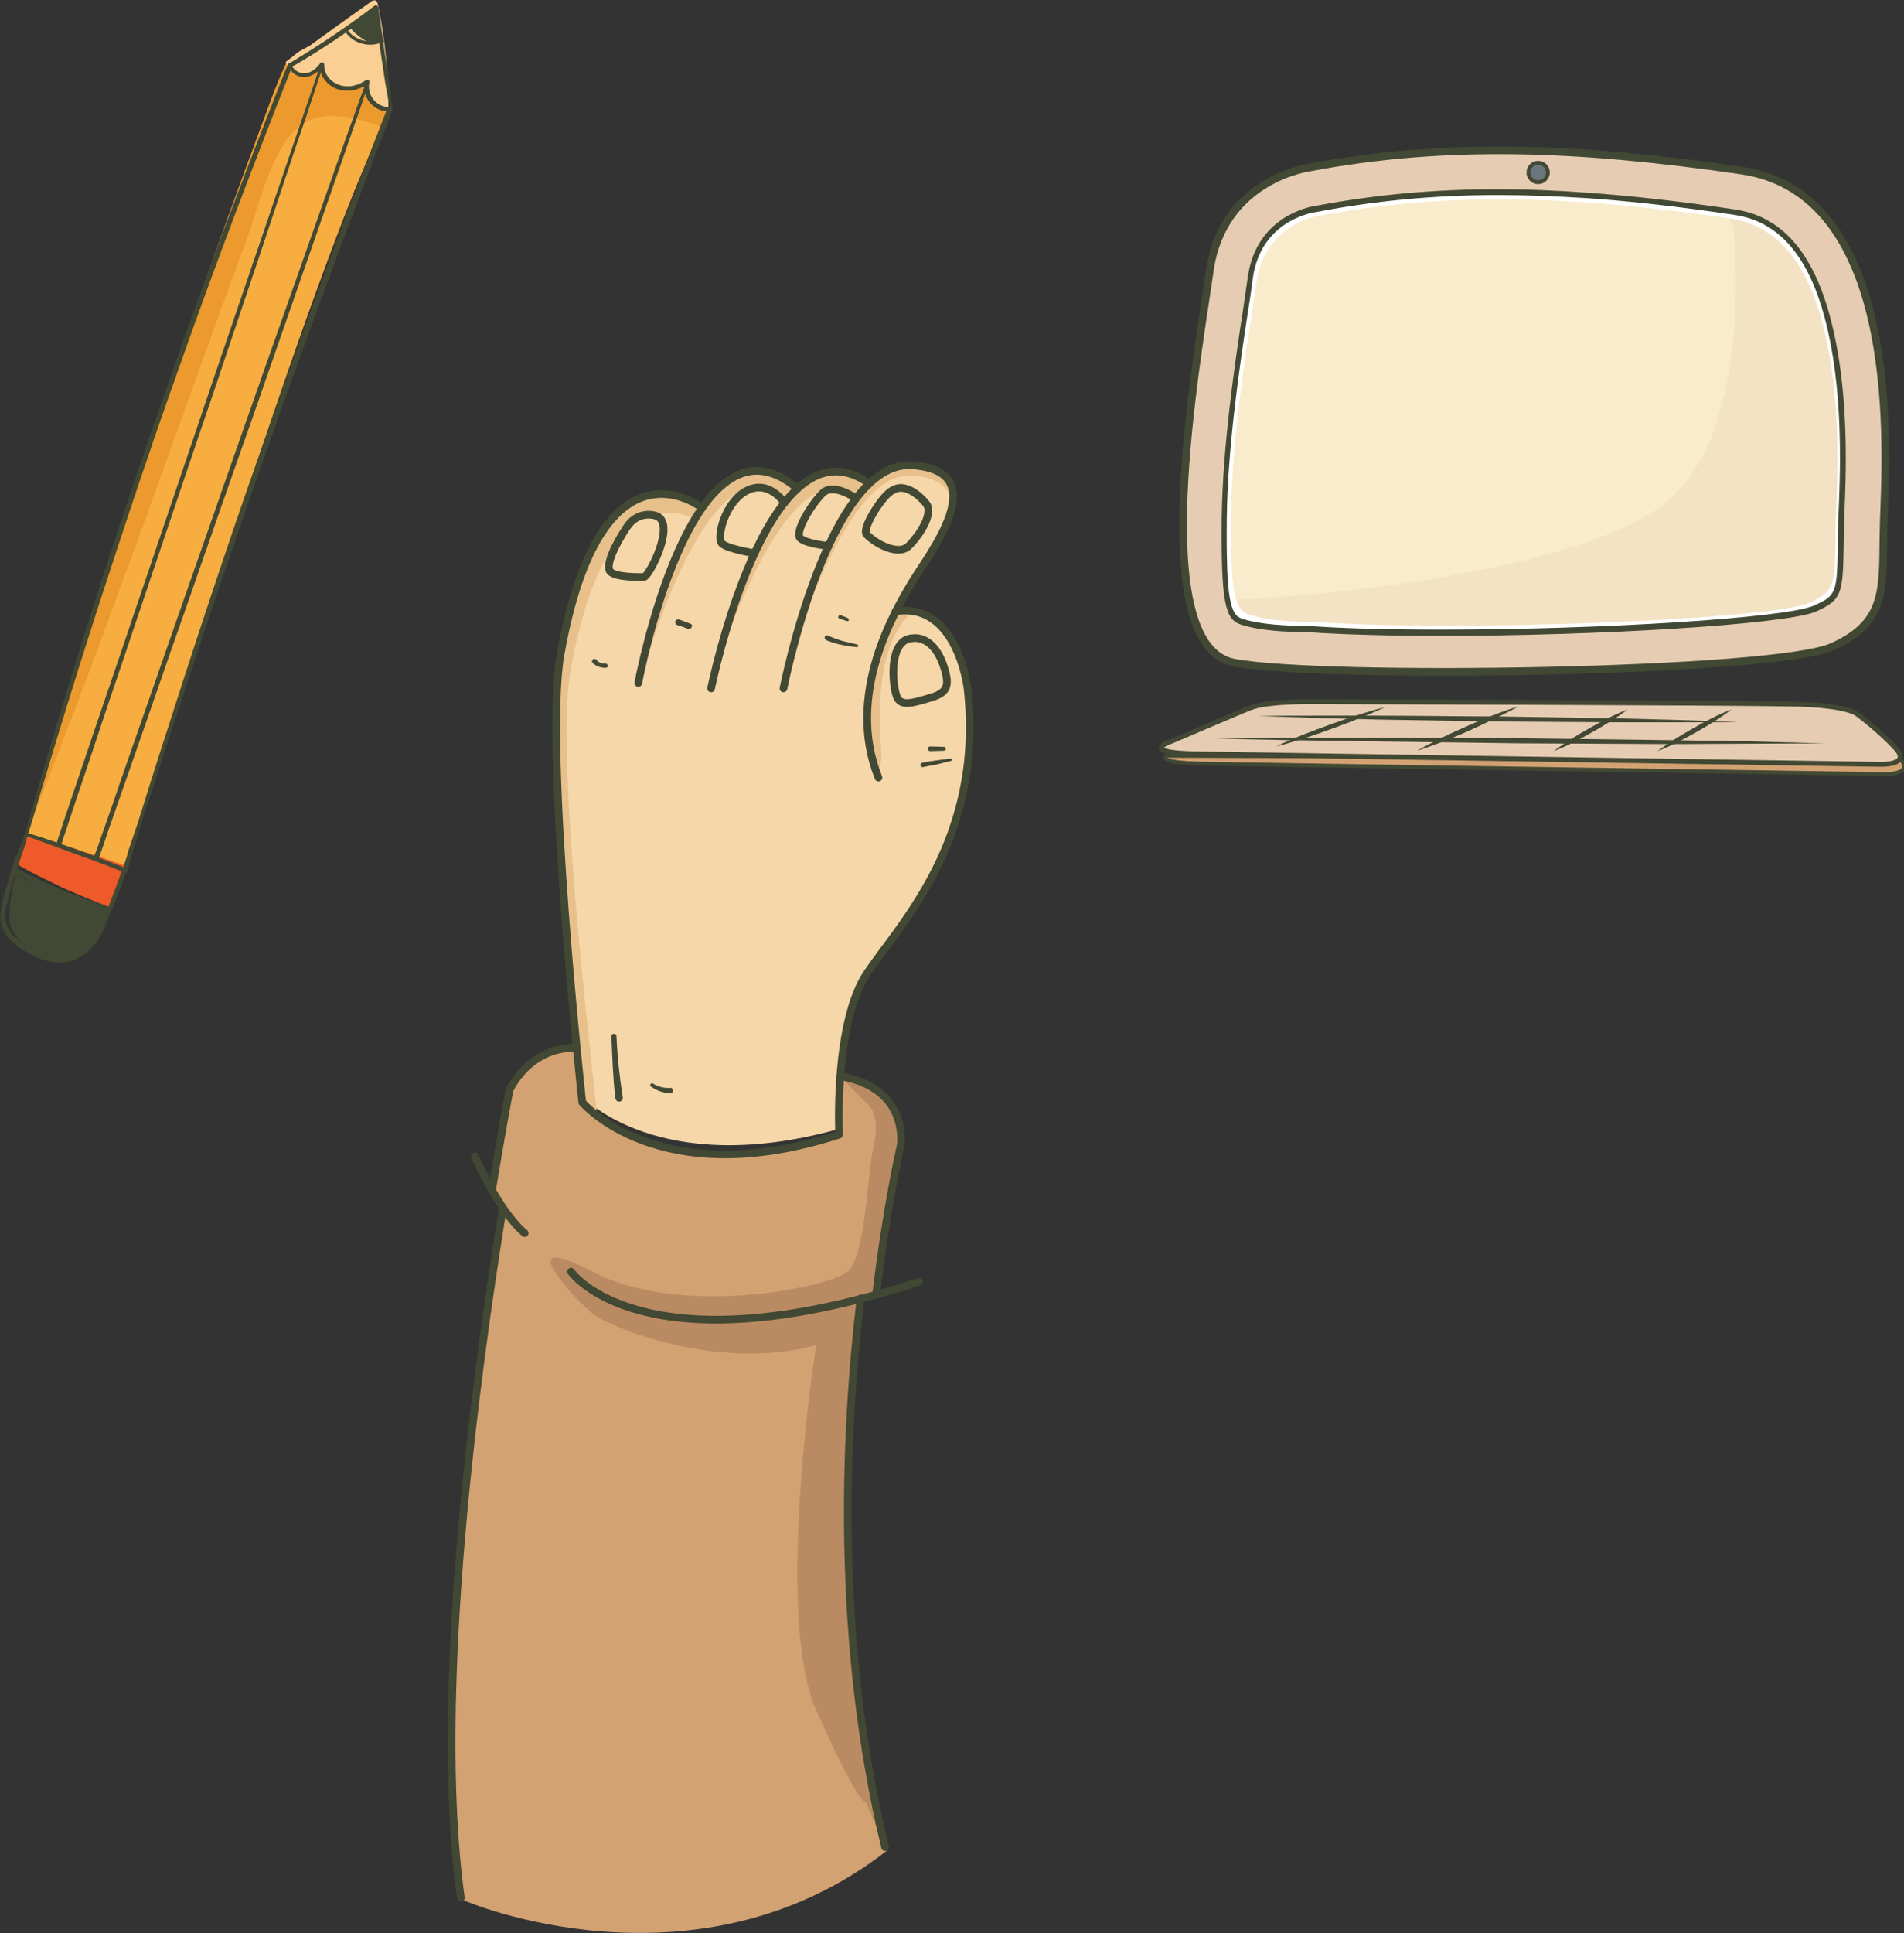 <?xml version="1.0" encoding="utf-8"?>
<!-- Generator: Adobe Illustrator 22.1.0, SVG Export Plug-In . SVG Version: 6.00 Build 0)  -->
<svg version="1.1" id="圖層_1" xmlns="http://www.w3.org/2000/svg" xmlns:xlink="http://www.w3.org/1999/xlink" x="0px" y="0px"
	 viewBox="0 0 489.2 496.5" style="enable-background:new 0 0 489.2 496.5;" xml:space="preserve">
<rect x="0" y="0" width="489.2" height="496.5" fill="#333333" stroke="none"/>
<style type="text/css">
	.st0{fill:#E6CCB2;stroke:#414833;stroke-width:1.973;stroke-linecap:round;stroke-linejoin:round;stroke-miterlimit:10;}
	.st1{fill:#FFFFFF;}
	.st2{fill:#414833;}
	.st3{fill:#D3A273;stroke:#414833;stroke-width:0.986;stroke-miterlimit:10;}
	.st4{fill:#F9ECCC;}
	.st5{fill:#E6CCB2;stroke:#414833;stroke-width:1.25;stroke-linecap:round;stroke-linejoin:round;stroke-miterlimit:10;}
	.st6{opacity:0.2;fill:#DDBEA9;}
	.st7{fill:#6C757D;stroke:#414833;stroke-width:0.986;stroke-linecap:round;stroke-linejoin:round;stroke-miterlimit:10;}
	.st8{fill:#F8AD40;}
	.st9{fill:#EC992E;}
	.st10{fill:#FBCF94;}
	.st11{fill:#EE5A29;}
	.st12{fill:#F6D7A9;}
	.st13{fill:#D3A273;}
	.st14{opacity:0.3;fill:#7F5539;}
	.st15{fill:#E7C08C;}
	.st16{fill:none;stroke:#414833;stroke-width:1.973;stroke-linecap:round;stroke-linejoin:round;stroke-miterlimit:10;}
</style>
<g>
	<g>
		<path class="st0" d="M336.6,43c0,0-22.5,2.8-25.8,26.7c-3.4,23.9-16.5,96.2,6.3,100.5c22.8,4.3,138.9,2.6,153.7-4.1
			s12.7-15.9,13.2-32s5.3-84.2-36.5-90.3S371.5,36.4,336.6,43z"/>
		<g>
			<path class="st1" d="M370.5,162.4c-13.7,0-25.8-0.3-35-1c0,0,0,0,0,0c-0.1,0-0.5,0-1.3,0c-2.8,0-10-0.2-15.2-1.8
				c-3.5-1.1-4.6-5.1-4.4-26.4c0.2-18.4,3.4-40,5.6-54.3c0.4-2.9,0.8-5.4,1.1-7.6c2.1-14.8,15.1-17.3,16.6-17.5c0.2,0,0.3,0,0.5-0.1
				c15-2.9,30.2-4.2,46.4-4.2c7.4,0,15,0.3,23.1,0.9c11.5,0.8,23.8,2.2,37.9,4.3c12.3,1.8,20.4,11.8,24.6,30.6
				c3.9,17.4,3.1,36.9,2.8,46.3l-0.1,2.4c-0.1,2.2-0.1,4.3-0.1,6.3c-0.2,12.2-0.4,13.4-6.7,16.3
				C458.8,159.5,412.3,162.4,370.5,162.4z"/>
			<path class="st2" d="M384.9,50.1c7.4,0,14.9,0.3,23,0.8c11.4,0.8,23.8,2.2,37.8,4.3c12,1.8,19.9,11.6,24,30
				c3.9,17.3,3.1,36.8,2.7,46.1c0,0.9-0.1,1.7-0.1,2.4c-0.1,2.2-0.1,4.4-0.1,6.3c-0.2,12.4-0.4,13-6.3,15.6
				c-7.5,3.1-53.9,6.1-95.5,6.1c-13.7,0-25.8-0.3-35-1l-0.1,0l-0.1,0c0,0-0.5,0-1.2,0c-2.8,0-9.9-0.2-14.9-1.8c-3-1-4.1-5-3.9-25.7
				c0.2-18.4,3.4-40,5.6-54.2c0.5-3,0.8-5.5,1.1-7.6c2-14.2,14.3-16.6,15.9-16.9c0.2,0,0.3,0,0.6-0.1l0.1,0
				C353.7,51.5,368.8,50.1,384.9,50.1 M384.9,48.6c-16.4,0-31.5,1.4-46.5,4.2c-0.3,0.1-0.3,0.1-0.6,0.1c-1.8,0.3-15,2.9-17.2,18.2
				c-0.3,2.2-0.7,4.7-1.1,7.6c-2.2,14.3-5.4,36-5.6,54.5c-0.2,21.6,0.9,25.9,4.9,27.2c5.3,1.7,12.5,1.9,15.4,1.9c0.8,0,1.2,0,1.2,0
				c9.7,0.7,22,1,35,1c40.1,0,88.2-2.9,96.1-6.2c6.7-3,7-4.5,7.2-16.9c0-2,0.1-4.1,0.1-6.3c0-0.7,0.1-1.5,0.1-2.4
				c0.4-9.4,1.2-28.9-2.8-46.5c-4.3-19.1-12.6-29.3-25.3-31.2c-14.1-2.1-26.5-3.5-38-4.3C400,48.9,392.4,48.6,384.9,48.6L384.9,48.6
				z"/>
		</g>
		<path class="st3" d="M299.6,194.1c-0.8,0.8,0.1,1.8,8.6,2c15.1,0.3,175.9,2.7,175.9,2.7s8,0.3,4-4.1L299.6,194.1z"/>
		<g>
			<path class="st4" d="M321.1,157.9c-3.9-1.2-5-5.3-4.8-26c0.2-17.7,3.3-38.4,5.4-52c0.4-2.7,0.8-5.2,1.1-7.3
				c2.1-14.6,14.9-17.1,16.7-17.3c0.2,0,0.3,0,0.6-0.1c21.1-3.9,42.6-4.9,67.6-3.2c11.1,0.8,23.2,2.1,36.9,4.1
				C456.8,58,464.8,67.7,469,86c3.9,16.8,3.1,35.5,2.8,44.4c0,0.9-0.1,1.6-0.1,2.3c-0.1,2.1-0.1,4.1-0.1,6
				c-0.2,11.9-0.4,13.3-6.9,16.2c-10.2,4.2-88.8,7.5-127.4,4.8C337.2,159.7,327.6,159.9,321.1,157.9z"/>
		</g>
		<path class="st5" d="M337.7,180.2c0,0-12.1-0.2-16.5,1.6s-20.3,8.6-20.3,8.6s-8.8,2.9,6.3,3.2c15.1,0.3,175.9,2.7,175.9,2.7
			s8,0.3,4-4.1c-4-4.4-9.9-8.8-9.9-8.8s-2.4-2.4-17.5-2.6C444.6,180.5,337.7,180.2,337.7,180.2z"/>
		<g>
			<path class="st2" d="M323.3,183.9c5.1-0.1,10.3-0.1,15.4-0.1l15.4,0c10.3,0,20.6,0.2,30.9,0.2l30.9,0.5l15.4,0.4
				c5.1,0.2,10.3,0.3,15.4,0.5c-5.1,0.1-10.3,0.1-15.4,0.1l-15.4,0l-30.9-0.2c-10.3-0.2-20.6-0.3-30.9-0.5l-15.4-0.4
				C333.6,184.2,328.5,184.1,323.3,183.9z"/>
		</g>
		<g>
			<polygon class="st2" points="312.3,189.7 331.9,189.5 351.5,189.5 390.7,189.6 429.8,190.1 449.4,190.4 469,190.9 449.4,191 
				429.8,191.1 390.6,190.9 351.5,190.4 331.9,190.1 			"/>
		</g>
		<g>
			<path class="st2" d="M355.9,181.6c-4.5,2.1-9.1,3.9-13.8,5.6c-4.7,1.7-9.4,3.3-14.2,4.5c4.5-2.2,9.1-3.9,13.8-5.6
				C346.4,184.4,351.1,182.8,355.9,181.6z"/>
		</g>
		<g>
			<path class="st2" d="M390.2,181.4c-4.2,2.3-8.5,4.3-12.8,6.3c-4.4,1.9-8.8,3.7-13.3,5.1c4.2-2.4,8.5-4.4,12.8-6.3
				C381.2,184.6,385.6,182.8,390.2,181.4z"/>
		</g>
		<g>
			<path class="st2" d="M418.2,182.2c-2.9,2.2-6,4.1-9.2,5.9c-3.2,1.8-6.4,3.5-9.8,4.8c2.9-2.2,6-4.1,9.2-5.9
				C411.6,185.2,414.8,183.5,418.2,182.2z"/>
		</g>
		<g>
			<path class="st2" d="M444.9,182.2c-2.9,2.2-6,4.1-9.2,5.9c-3.2,1.8-6.4,3.5-9.8,4.8c2.9-2.2,6-4.1,9.2-5.9
				C438.2,185.2,441.5,183.5,444.9,182.2z"/>
		</g>
		<path class="st6" d="M317.6,154c34.4-1.7,91.6-9.3,110.7-25.2c22.9-19,17-71,17-71l-0.8-1.7C456.8,58,464.8,67.7,469,86
			c3.9,16.8,3.1,35.5,2.8,44.4c0,0.9-0.1,1.6-0.1,2.3c-0.1,2.1-0.1,4.1-0.1,6c-0.2,11.9-0.4,13.3-6.9,16.2
			c-10.2,4.2-88.8,7.5-127.4,4.8c0,0-9.6,0.3-16.1-1.8C319.5,157.4,318.3,156.4,317.6,154L317.6,154z"/>
		<circle class="st7" cx="395.2" cy="44.3" r="2.5"/>
	</g>
	<g>
		<path class="st8" d="M6.8,214.5c1.7-6.5,3.5-12.8,5.4-19.2c2.4-7.9,4.8-15.7,7.3-23.6c4.9-15.7,10-31.3,15.2-47
			C45.1,93.5,56,62.5,67.4,31.7c2-5.4,3.9-10.8,6.4-16c0.3,1.8,2.1,3.2,3.9,3.4c1.9,0.1,3.7-0.8,4.9-2.2c0.3,2.5,2,4.7,4.3,5.6
			s5.1,0.5,7-1.1c-0.2,1.6,0.4,3.4,1.5,4.6c1.1,1.2,2.8,1.9,4.5,1.7c-2.9,7.4-6.2,14.7-9.2,22.2c-3,7.6-5.9,15.2-8.7,22.9
			c-5.6,15.3-10.9,30.8-16.1,46.3c-2.1,6.4-4.2,12.9-6.3,19.3c-1.1,3.3-2.1,6.5-3.2,9.8c-0.5,1.6-1.1,3.3-1.6,4.9
			c-0.5,1.5-1.3,3.1-1.5,4.7c-0.7,5.1-3.4,10.6-5,15.5c-1.6,5.1-3.1,10.3-5,15.4c-3.7,9.9-7,20.1-10.4,30.1
			c-0.2,0.7-0.7,3.3-1.3,3.7c-0.8,0.5-2-0.2-3-0.6c-2.5-0.9-5-1.7-7.5-2.5C16.5,217.8,11.7,216.2,6.8,214.5z"/>
		<path class="st9" d="M100.1,27.8c-0.6,1.7-1.3,3.3-2,4.9c-6.9-2.8-15.2-4.7-21-0.4c-7.2,5.3-10.6,20.7-13.6,28.8
			c-13.8,37.5-27,75.3-41.1,112.8c-4.9,13-9.9,25.9-15,38.8c1.5-5.8,3.2-11.6,4.9-17.4c2.4-7.9,4.8-15.7,7.3-23.6
			c4.9-15.7,10-31.3,15.2-47C45.1,93.5,56,62.5,67.4,31.7c2-5.4,3.9-10.8,6.4-16c0.3,1.8,2.1,3.2,3.9,3.4c1.9,0.1,3.7-0.8,4.9-2.2
			c0.3,2.5,2,4.7,4.3,5.6c2.3,0.9,5.1,0.5,7-1.1c-0.2,1.6,0.4,3.4,1.5,4.6C96.7,27.2,98.4,27.9,100.1,27.8z"/>
		<g>
			<path class="st10" d="M76.7,13.3c-1.1,0.9-2.2,1.8-3.3,2.6c0.6,1.8,2.3,3.1,4.2,3.3c1.9,0.2,3.8-0.9,4.7-2.5
				c0.4,2.4,2,4.5,4.3,5.6c2.2,1,4.9,0.9,7-0.3c0.4,1.4,0.9,2.8,1.8,3.9c0.9,1.1,2.2,2,3.7,2.1c0.2,0,0.5,0,0.6-0.2
				c0.1-0.1,0.1-0.2,0.1-0.3c0-8.8-0.9-17.6-2.7-26.3c-0.1-0.4-0.2-0.8-0.5-1c-0.5-0.3-1.1,0-1.5,0.4c-7.1,5-14.1,10.1-21.1,15.2
				c2.4-1.8,4.6-3.2,7.1-4.9"/>
			<path class="st2" d="M90.3,7.1c2-1.8,4.3-3.3,6.6-4.6c0.2,1.2,0.5,2.5,0.7,3.7c0.3,1.5,0.6,3,1,4.5c-1.6,0.7-3.2,0.4-4.8-0.3
				C93.4,10.2,89.7,7.6,90.3,7.1z"/>
			<path class="st2" d="M21.3,244.4c-2.5,1.6-5.7,2.1-8.6,1.5c-2.9-0.6-5.6-2.3-7.6-4.4c-0.9-0.9-1.7-2-2.2-3.2
				c-0.6-1.6-0.6-3.3-0.4-5c0.2-3.1,0.9-6.2,1.5-9.2c-0.4,1.7,21.7,8.7,24.2,9.3C26.9,237.5,25.2,241.8,21.3,244.4z"/>
			<path class="st11" d="M4.7,222c0.9-2.5,1.8-5,2.4-7.6c8.5,2.3,16.9,5,25.2,8c0.4,0.2-3.4,9.3-3.7,10.4c0,0.1-0.1,0.2-0.2,0.2
				c-0.1,0-0.1,0-0.2,0c-4.1-1.6-8.1-3.2-12.1-5C15.2,227.5,4.5,222.5,4.7,222z"/>
			<g>
				<g>
					<path class="st2" d="M7,213.9c4.3,1.3,8.6,2.8,12.8,4.3c4.2,1.5,8.4,3.2,12.6,4.8c-0.3,0.2-0.5,0.3-0.8,0.5
						c0.9-3.3,2.1-6.6,3.3-9.8c0.2-0.5,0.9-0.2,0.7,0.3c-1.1,3.2-2,6.5-2.9,9.8c-0.1,0.3-0.5,0.4-0.8,0.3c-4.1-1.8-8.4-3.3-12.6-4.8
						c-4.2-1.6-8.4-3.1-12.6-4.6C6.2,214.5,6.5,213.8,7,213.9L7,213.9z"/>
				</g>
				<g>
					<g>
						<path class="st2" d="M6.4,214.2c3.7-13.1,7.5-26.1,11.5-39.1c4-13,8.1-26,12.4-38.9c4.3-12.9,8.7-25.8,13.2-38.6
							c4.5-12.8,9.1-25.6,13.9-38.3c4.8-12.7,9.7-25.4,14.7-38.1c0.6-1.6,1.2-3.1,1.9-4.7c0.3-0.7,1.4-0.2,1.1,0.5
							c-5,12.6-9.9,25.3-14.7,38c-4.8,12.7-9.5,25.5-14,38.3c-4.6,12.8-9,25.7-13.3,38.6c-4.3,12.9-8.5,25.8-12.6,38.8
							c-4.1,13-8,26-11.9,39c-0.5,1.6-1,3.2-1.4,4.8C6.9,214.9,6.3,214.7,6.4,214.2L6.4,214.2z"/>
					</g>
					<g>
						<path class="st2" d="M32.4,222.1c3.4-12.6,7.5-25.1,11.5-37.5c4.1-12.8,8.3-25.6,12.6-38.4c4.3-12.9,8.8-25.7,13.3-38.5
							c4.5-12.7,9.1-25.4,13.8-38.1c4.6-12.4,9.3-24.8,14.1-37.1c0.6-1.5,1.2-3.1,1.8-4.6c0.3-0.8,1.6-0.3,1.3,0.5
							c-4.8,12.3-9.4,24.6-14,36.9c-4.7,12.6-9.3,25.2-13.8,37.8c-4.6,12.8-9.1,25.6-13.5,38.5c-4.4,12.8-8.7,25.6-12.9,38.4
							c-4.2,12.5-8.2,25.1-12.3,37.7c-0.5,1.5-1,3-1.5,4.5C32.8,222.5,32.4,222.3,32.4,222.1L32.4,222.1z"/>
					</g>
					<g>
						<path class="st2" d="M75,16.7c0.4,1.4,2,2.2,3.4,2.1c1.6-0.1,3-1.3,3.9-2.6c0.4-0.5,1-0.1,1,0.4c-0.1,2.3,1.5,4.3,3.6,5.1
							c2.4,1,5.1,0.3,7.1-1.1c0.4-0.3,1,0,0.9,0.5c-0.7,3.4,1.9,6.6,5.4,6.4c0.7,0,0.8,1,0.1,1.1c-4.2,0.4-7.6-3.5-6.7-7.6
							c0.3,0.2,0.6,0.3,0.9,0.5c-2.4,1.7-5.6,2.4-8.4,1.2c-2.5-1.1-4.2-3.6-4.1-6.3c0.3,0.1,0.7,0.3,1,0.4c-1.2,1.6-3,3-5,3
							c-1.8,0-3.5-1.2-3.9-3C74.2,16.5,74.9,16.3,75,16.7L75,16.7z"/>
					</g>
					<g>
						<path class="st2" d="M100.1,27.3c-0.9-4.2-1.5-8.4-2.1-12.6C97.3,10.4,96.7,6.2,96,2c0.3,0.1,0.7,0.3,1,0.4
							C90.1,7.7,82.9,12.6,75.3,17c-0.6,0.4-1.3-0.5-0.7-0.9c7.5-4.5,14.7-9.3,21.6-14.6c0.4-0.3,0.9,0,1,0.4
							c0.6,4.2,1.2,8.4,1.8,12.7c0.6,4.2,1.3,8.5,1.7,12.7C100.8,27.7,100.2,27.7,100.1,27.3L100.1,27.3z"/>
					</g>
					<g>
						<path class="st2" d="M89.1,7.5c1.8,2.5,5,3.8,8,2.7c0.6-0.2,1,0.7,0.4,0.9c-3.2,1.1-7.4-0.2-9-3.4C88.3,7.5,88.8,7.2,89.1,7.5
							L89.1,7.5z"/>
					</g>
					<g>
						<path class="st2" d="M8.5,210c-1.5,4.5-2.9,9.1-4.3,13.6c-0.1-0.3-0.2-0.5-0.3-0.8c4.5,2.4,9.1,4.6,13.9,6.5
							c2.4,0.9,4.8,1.8,7.2,2.6c0.6,0.2,1.2,0.4,1.8,0.6c0.3,0.1,0.5,0.2,0.8,0.3c0.4,0.1,0.4-0.2,0.5-0.5c0.5-1.2,0.9-2.5,1.4-3.7
							c1-2.8,2.1-5.7,3.1-8.5c0.3-0.7,1.3-0.2,1.1,0.5c-1,2.7-2,5.4-3,8c-0.5,1.4-1,2.7-1.5,4.1c-0.2,0.4-0.3,1-0.7,1.2
							c-0.4,0.3-1,0.2-1.5,0.1c-5.3-1.5-10.4-3.5-15.4-5.8c-2.8-1.3-5.5-2.7-8.2-4.1c-0.3-0.2-0.4-0.5-0.3-0.8
							c1.5-4.5,3.2-8.9,4.9-13.4C8.2,209.5,8.7,209.7,8.5,210L8.5,210z"/>
					</g>
					<g>
						<path class="st2" d="M28.9,232.3c-1.1,3.7-2.3,7.6-4.9,10.7c-2.4,2.7-5.6,4.4-9.2,4.2c-3.7-0.2-7.4-2-10.3-4.2
							c-1.3-1-2.6-2.2-3.4-3.7c-0.9-1.6-1.2-3.4-0.9-5.3c0.3-2.4,1-4.7,1.7-7c0.6-2.3,1.3-4.7,2.1-7c0.2-0.7,1.3-0.3,1.1,0.5
							c-1.3,3.8-2.4,7.6-3.3,11.5c-0.4,1.8-0.7,3.6-0.1,5.4c0.5,1.5,1.5,2.7,2.7,3.7c2.5,2.2,5.9,4,9.2,4.5c3.4,0.6,6.6-0.6,9.1-3
							c2.9-2.9,4.4-6.9,5.8-10.7C28.4,231.6,29,231.8,28.9,232.3L28.9,232.3z"/>
					</g>
					<g>
						<path class="st2" d="M94.5,22c-0.6,1.8-1.2,3.6-1.8,5.4c-1.7,4.8-3.3,9.6-5,14.4c-2.5,7.2-5,14.3-7.5,21.5
							c-3,8.7-6.1,17.4-9.1,26.1c-3.3,9.5-6.6,19.1-10,28.6c-3.4,9.6-6.7,19.2-10.1,28.9c-3.1,9-6.3,17.9-9.4,26.9
							c-2.6,7.6-5.3,15.2-7.9,22.7c-1.9,5.4-3.8,10.9-5.7,16.3c-0.9,2.6-1.7,5.2-2.7,7.7c0,0.1-0.1,0.2-0.1,0.3
							c-0.3,0.7-1.4,0.3-1.1-0.5c0,0,0-0.1,0-0.1c0-0.1,0.1-0.2,0,0c0-0.1,0.1-0.2,0.1-0.3c0.1-0.3,0.2-0.7,0.4-1
							c0.5-1.3,0.9-2.6,1.4-4c1.7-4.8,3.4-9.6,5-14.4c2.5-7.2,5-14.3,7.5-21.5c3-8.7,6.1-17.4,9.1-26.1c3.3-9.5,6.7-19,10-28.6
							c3.4-9.6,6.7-19.2,10.1-28.8c3.2-9,6.3-17.9,9.5-26.9c2.7-7.6,5.3-15.1,8-22.7c1.9-5.4,3.8-10.9,5.8-16.3
							c0.9-2.6,1.8-5.2,2.8-7.7c0-0.1,0.1-0.2,0.1-0.3C94,21.3,94.6,21.6,94.5,22L94.5,22z"/>
					</g>
					<g>
						<path class="st2" d="M82.8,17.5c-0.6,1.8-1.2,3.6-1.8,5.4c-1.6,4.9-3.2,9.7-4.9,14.5c-2.4,7.2-4.8,14.4-7.2,21.6
							C66,67.8,63,76.5,60.1,85.2c-3.2,9.6-6.4,19.1-9.7,28.7c-3.3,9.7-6.5,19.3-9.8,29c-3,9-6.1,18-9.1,27
							c-2.6,7.6-5.2,15.3-7.7,22.9c-1.8,5.5-3.7,10.9-5.5,16.4c-0.9,2.6-1.7,5.2-2.6,7.8c0,0.1-0.1,0.2-0.1,0.3
							c-0.2,0.7-1.4,0.3-1.1-0.5c0,0,0-0.1,0-0.1c0-0.1,0.1-0.2,0,0c0-0.1,0.1-0.2,0.1-0.3c0.1-0.3,0.2-0.7,0.3-1
							c0.4-1.3,0.9-2.6,1.3-4c1.6-4.8,3.3-9.7,4.9-14.5c2.4-7.2,4.9-14.4,7.3-21.5c3-8.7,5.9-17.5,8.9-26.2
							c3.2-9.6,6.5-19.1,9.7-28.7c3.3-9.6,6.5-19.3,9.8-28.9c3.1-9,6.1-18,9.2-27c2.6-7.6,5.2-15.3,7.8-22.9
							c1.9-5.5,3.7-10.9,5.6-16.4c0.9-2.6,1.7-5.2,2.7-7.8c0-0.1,0.1-0.2,0.1-0.3C82.3,16.8,82.9,17.1,82.8,17.5L82.8,17.5z"/>
					</g>
				</g>
			</g>
		</g>
	</g>
	<g>
		<path class="st13" d="M228,475.2l-0.1-0.2c-12.8-52.9-10.4-106.4-6.3-140.9l0,0.1c1.3-0.3,2.6-0.7,3.9-1.1l0,0
			c2.8-23.4,6.3-38.2,6.3-38.2s2.5-14.8-15.5-17.9l0,0c-0.6,8.4-0.3,15-0.3,15c-46.4,15.2-66-8.3-66-8.3s-0.6-5.7-1.5-14.5l-0.5-0.3
			c-12.3-0.2-16.7,11.6-16.7,11.6s-1.9,9.9-4.5,25.7l0,0c0.9,1.5,1.8,3.1,2.9,4.6l0,0c-6.9,41.9-18.1,124.4-10.8,177.1
			C118.9,488.1,178.7,513.7,228,475.2z"/>
		<path class="st14" d="M227.4,474.4c-12.8-52.9-10.4-106.4-6.3-140.9l3.9-1c2.8-23.4,6.3-38.2,6.3-38.2s2.5-14.8-15.5-17.9l6.7,6.8
			c0,0,3.9,2,2,10.9s-2,28.6-6.9,32.6c-4.9,3.9-42.4,11.8-65.1,0s-3.9,7.9,0,10.9c3.9,3,31.6,14.8,57.2,7.9c0,0-10.9,69,0,93.7
			c10.9,24.7,12.8,23.7,12.8,23.7L227.4,474.4z"/>
		<path class="st12" d="M230.1,156.7c1.6-3.2,3.1-5.7,4.2-7.4c4.3-7.1,21.5-28.4,0-29.8c-3.9-0.3-7.5,1.5-10.7,4.5l-0.9-0.6
			c-6.8-4.5-12.8-2.9-17.9,1.8l0,0c-9.9-8.1-17.9-3.7-24.2,5.2l-0.3-0.1c0,0-25.9-20.1-36.2,37.6c-4.3,24.1,5.6,113.8,5.6,113.8
			s19.5,21.2,66,8.2c0,0-1.4-28.4,7.2-41.1s30.1-34.1,25.8-72.4C248.6,176.3,245.9,154.2,230.1,156.7"/>
		<path class="st15" d="M166.4,168.8c0,0,16.8-58.2,35.5-40.4l3-3c-27.2-22.9-40.8,50-40.8,50L166.4,168.8z"/>
		<path class="st15" d="M185.1,168.8c0,0,17.8-56.2,35.5-40.4l2.1-4.5c-25.8-17.2-40.1,53-40.1,53L185.1,168.8z"/>
		<path class="st15" d="M204.8,163.8c0,0,12.5-38.9,26.6-41.4c5.6-1,12.8,1,13.8,7.9c0,0,1.3-9.9-11.1-10.8
			c-21.5-1.4-33,57.3-33,57.3L204.8,163.8z"/>
		<path class="st15" d="M226.5,194.4c-2-23.7,3-32.6,7.5-36.9l0,0c-1.2-0.1-2.6-0.1-4,0.1l0,0c-5.1,10-10.9,26.4-4.4,42.7
			L226.5,194.4z"/>
		<path class="st15" d="M180.4,130.4l-0.3-0.1c0,0-25.9-20.3-36.2,37.9c-4.3,24.4,5.6,114.9,5.6,114.9s2,2,3.9,3
			c-1.8-16.8-10.7-91.9-6.9-113.4c8.1-45.9,25.2-42.6,32.4-39.3L180.4,130.4z"/>
		<g>
			<path class="st2" d="M167.2,279c1.5,1.1,3.2,1.7,5,1.8c0.4,0,0.7-0.3,0.7-0.7c0-0.4-0.3-0.8-0.7-0.7c-1.6,0.1-3.1-0.3-4.4-1.1
				c-0.2-0.1-0.5-0.1-0.6,0.1C167,278.5,167,278.9,167.2,279L167.2,279z"/>
		</g>
		<g>
			<path class="st2" d="M157.1,266.1c0.2,5.3,0.4,10.7,1,15.9c0.2,1.4,2.1,1.1,1.9-0.2c-0.8-5.2-1.4-10.4-1.6-15.7
				C158.4,265.3,157.1,265.3,157.1,266.1L157.1,266.1z"/>
		</g>
		<g>
			<path class="st2" d="M244.1,194.8c-1.2,0.2-2.4,0.3-3.6,0.5c-1.2,0.2-2.4,0.3-3.6,0.6c-0.3,0.1-0.5,0.4-0.4,0.7
				c0.1,0.3,0.4,0.5,0.7,0.4c1.2-0.2,2.4-0.5,3.6-0.7c1.2-0.3,2.4-0.6,3.6-0.9C244.7,195.4,244.6,194.7,244.1,194.8L244.1,194.8z"/>
		</g>
		<g>
			<path class="st2" d="M242.5,191.8c-1.2,0-2.3-0.1-3.5-0.1c-0.3,0-0.6,0.2-0.6,0.6c0,0.3,0.2,0.6,0.6,0.6c1.2,0,2.3-0.1,3.5-0.1
				c0.2,0,0.5-0.2,0.5-0.4C243,192,242.8,191.8,242.5,191.8L242.5,191.8z"/>
		</g>
		<g>
			<path class="st2" d="M220.2,165.5c-1.3-0.3-2.6-0.6-3.8-0.9c-0.6-0.2-1.2-0.4-1.8-0.6c-0.6-0.2-1.2-0.5-1.9-0.8
				c-0.3-0.1-0.7,0-0.8,0.4c-0.1,0.4,0.1,0.7,0.4,0.8c0.6,0.3,1.3,0.5,1.9,0.7c0.7,0.2,1.3,0.4,2,0.5c1.3,0.3,2.7,0.5,4,0.6
				C220.6,166.2,220.6,165.6,220.2,165.5L220.2,165.5z"/>
		</g>
		<g>
			<path class="st2" d="M217.8,158.7c-0.6-0.2-1.2-0.5-1.8-0.7c-0.2-0.1-0.5,0-0.6,0.3c-0.1,0.2,0,0.5,0.3,0.6
				c0.6,0.2,1.3,0.4,1.9,0.6c0.2,0.1,0.5,0,0.5-0.3C218.1,159,218,158.8,217.8,158.7L217.8,158.7z"/>
		</g>
		<g>
			<path class="st2" d="M177.4,160.2c-1-0.4-1.9-0.7-2.9-1.1c-0.4-0.1-0.8,0.1-1,0.4c-0.1,0.4,0,0.8,0.4,1c1,0.3,1.9,0.6,2.9,1
				c0.3,0.1,0.7,0,0.9-0.4C177.9,160.7,177.8,160.3,177.4,160.2L177.4,160.2z"/>
		</g>
		<g>
			<path class="st2" d="M155.6,170.4c-0.1,0-0.3,0-0.4,0c-0.1,0-0.1,0-0.2,0c0,0,0.1,0,0,0c0,0-0.1,0-0.1,0
				c-0.3-0.1-0.5-0.1-0.7-0.2c0,0-0.1,0,0,0c0.1,0,0,0,0,0c-0.1,0-0.1-0.1-0.2-0.1c-0.1-0.1-0.2-0.1-0.3-0.2c0,0-0.1-0.1-0.1-0.1
				c0,0-0.1,0-0.1-0.1c-0.1-0.1,0,0,0,0c0,0-0.1-0.1-0.1-0.1c-0.1-0.1-0.1-0.1-0.2-0.2c-0.2-0.2-0.7-0.3-0.9,0
				c-0.2,0.2-0.3,0.7,0,0.9c0.9,0.8,2.1,1.3,3.4,1.2c0.3,0,0.5-0.2,0.5-0.5C156.1,170.7,155.9,170.4,155.6,170.4L155.6,170.4z"/>
		</g>
		<path class="st16" d="M180.2,130.3c0,0-25.9-20.3-36.2,37.9c-4.3,24.4,5.6,114.9,5.6,114.9s19.5,23.4,66,8.3
			c0,0-1.4-28.7,7.2-41.5s30.1-34.4,25.8-73.1c0,0-2.6-22.3-18.5-19.8"/>
		<path class="st16" d="M164,175.4c0,0,13.6-73,40.8-50"/>
		<path class="st16" d="M182.7,176.8c0,0,14.3-70.2,40.1-53"/>
		<path class="st16" d="M201.3,176.8c0,0,11.5-58.7,33-57.3s4.3,22.9,0,30.1s-17.2,28.7-8.6,50.1"/>
		<path class="st16" d="M233.5,140.2c3.9-4,6.1-8.8,4.5-10.8c-1.6-2-4-4-6.5-4.1c-2.4,0-4.4,2.1-6.8,5.9c-0.8,1.3-3,5.1-2,6.1
			C225.2,139.8,230.9,142.8,233.5,140.2z"/>
		<path class="st16" d="M126.4,305.7c2.6-15.8,4.5-25.7,4.5-25.7s4.8-11.1,17.1-10.9"/>
		<path class="st16" d="M118.4,487.4c-7.3-52.7,4-135.2,10.8-177.1"/>
		<path class="st16" d="M225.1,332.5c2.8-23.4,6.3-38.2,6.3-38.2s2.5-14.8-15.5-17.9"/>
		<path class="st16" d="M227.4,474.4c-12.8-52.9-10.4-106.4-6.3-140.9"/>
		<path class="st16" d="M234.7,163.9c0,0,5.5-1,8.1,8.3c1.4,4.7-0.2,6-4.1,7.1c-4.1,1.2-6.9,2.1-8.1,0
			C229.3,177,227.9,163.9,234.7,163.9z"/>
		<path class="st16" d="M219.9,128c0,0-5.8-4.2-8.6-1.3c-2.9,2.9-7.2,10-5.7,11.5s7.3,2,7.3,2"/>
		<path class="st16" d="M201.5,129.1c0,0-3.9-6-9.6-3.1s-7.9,12.2-6.4,13.6s8.4,2.5,8.4,2.5"/>
		<path class="st16" d="M168.3,132.4c0,0-4.3-1.4-7.2,2.9s-5.7,10-4.3,11.5s7.2,1.4,8.6,1.4S174.1,133.8,168.3,132.4z"/>
		<path class="st16" d="M146.7,326.6c0,0,18,25.9,89.4,2.6"/>
		<path class="st16" d="M122,297c0,0,5.9,13.8,12.8,19.7"/>
	</g>
</g>
</svg>
